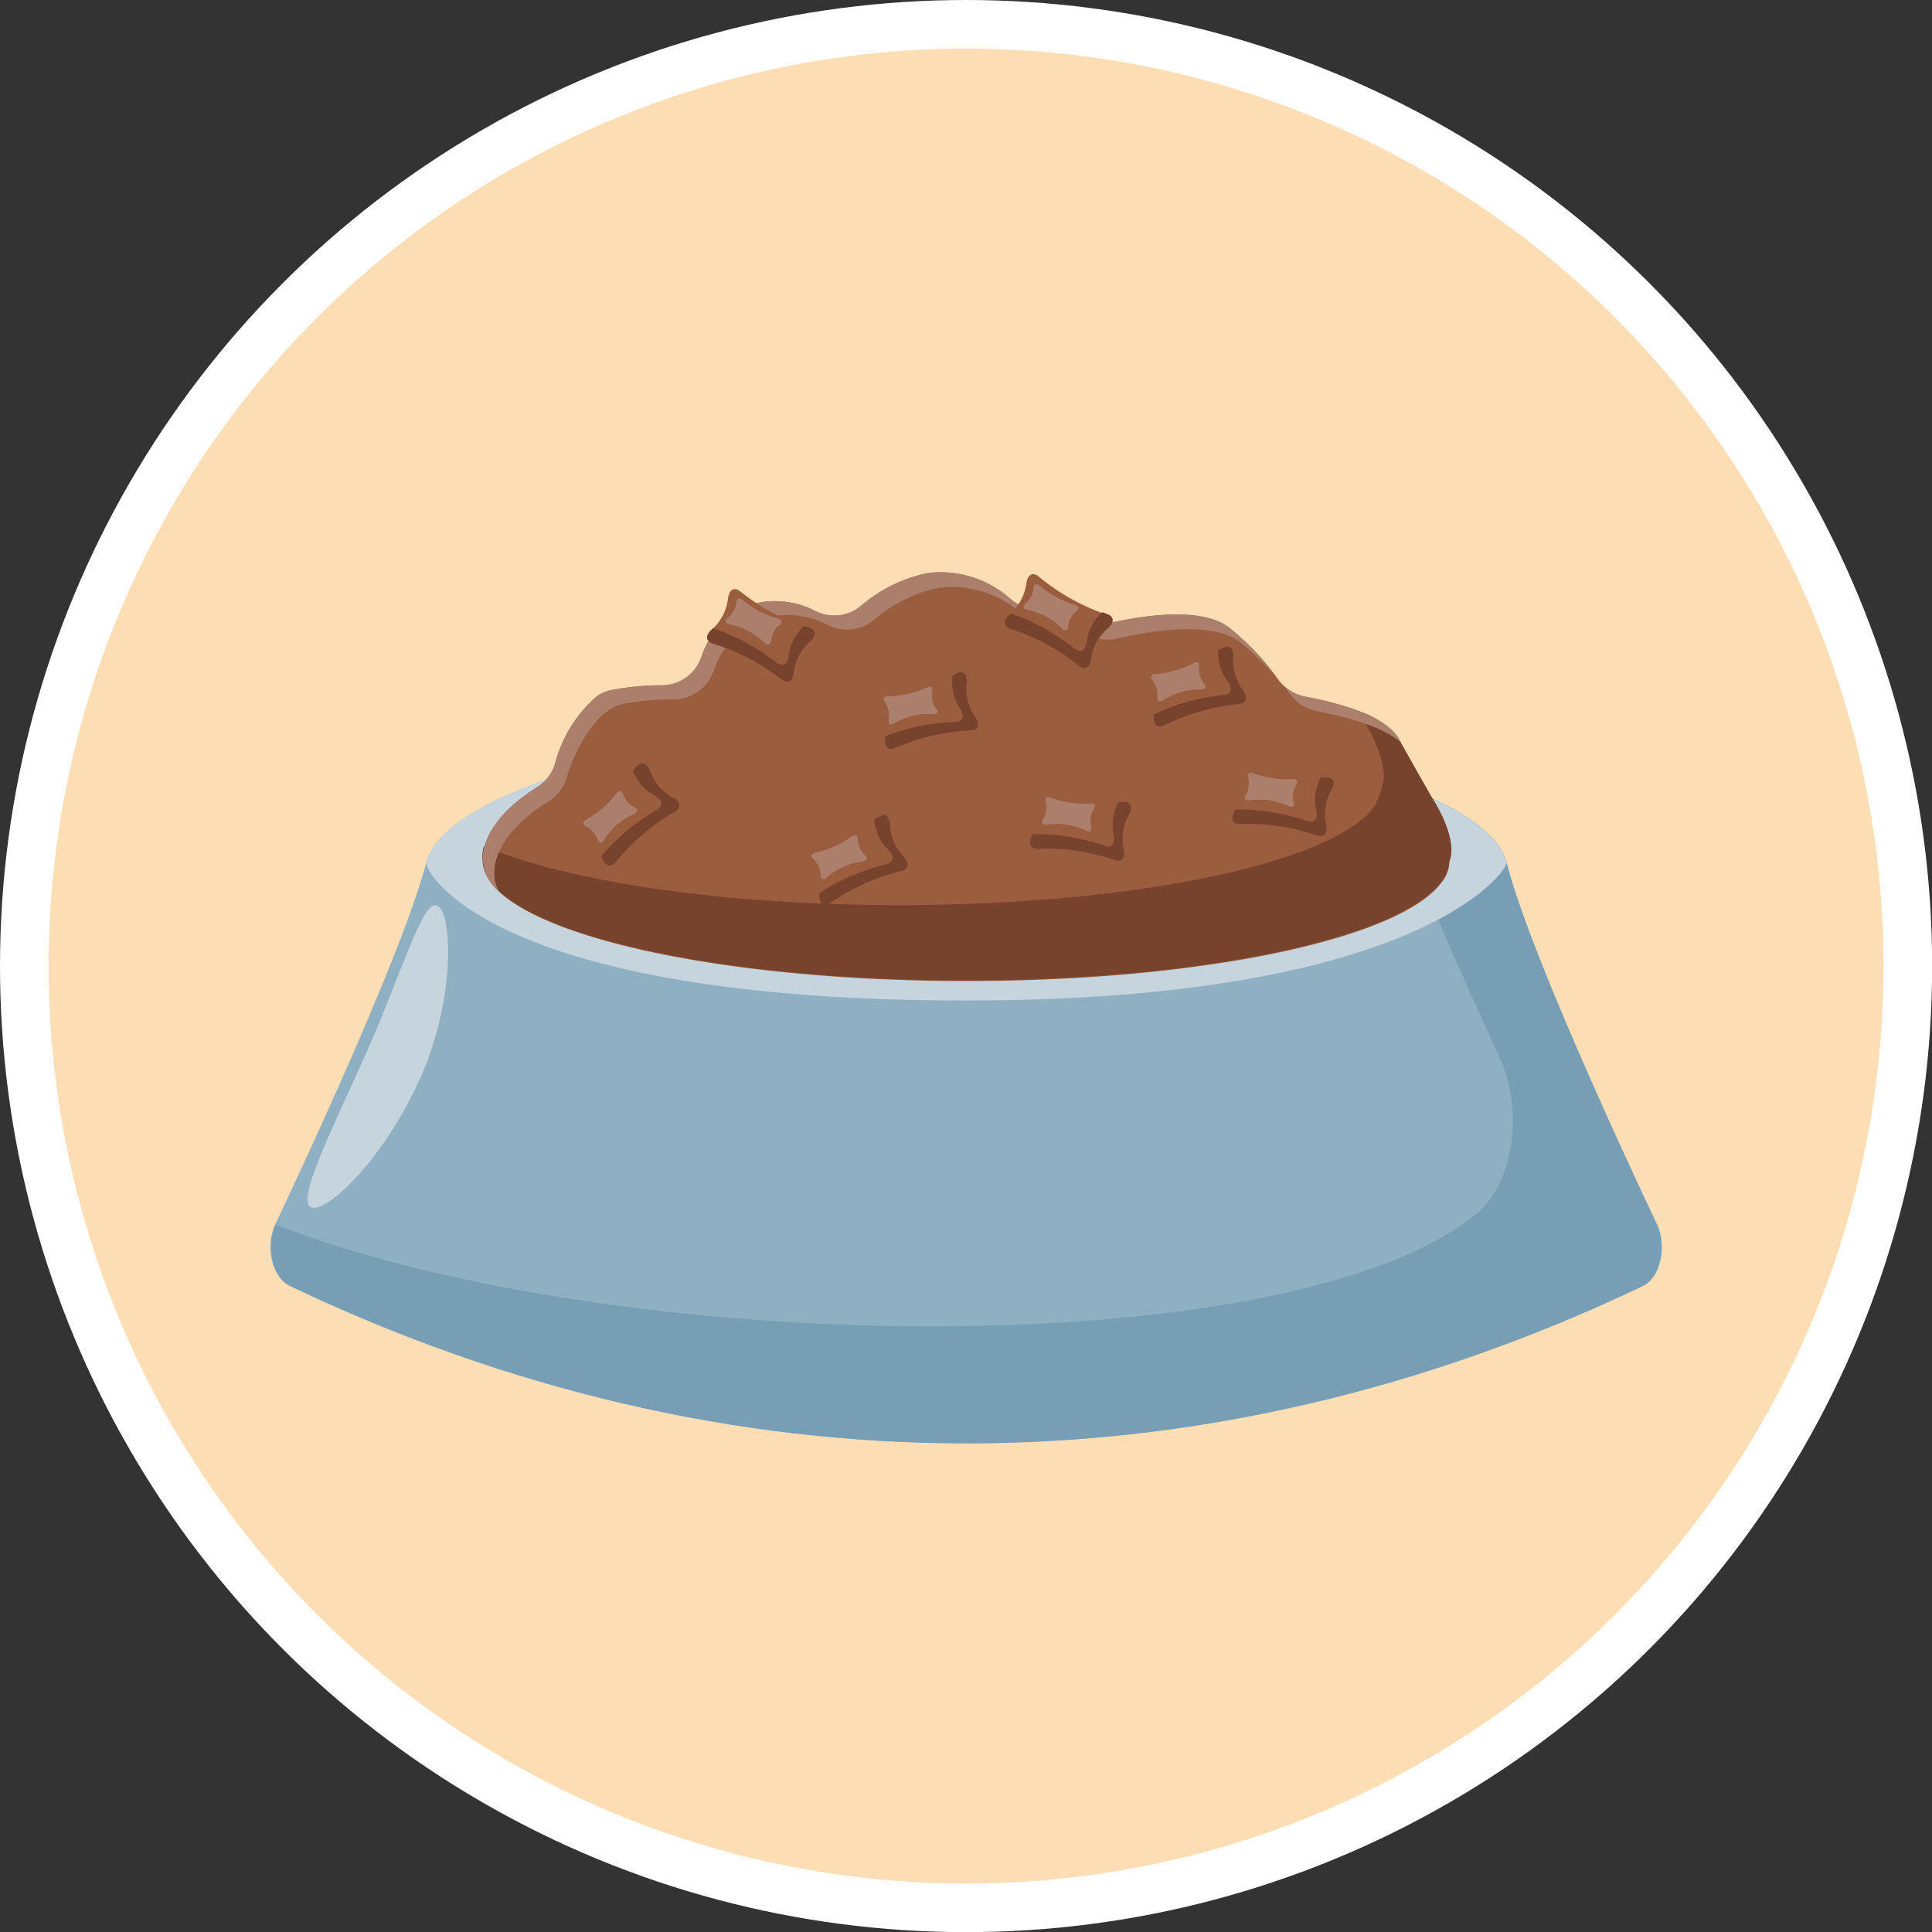 <svg xmlns="http://www.w3.org/2000/svg" viewBox="0 0 142.99 142.99"><rect x="0" y="0" width="142.99" height="142.99" fill="#333333" stroke="none"/><defs><style>.cls-1{fill:#fdddb3;stroke:#fff;stroke-miterlimit:10;stroke-width:3.6px;}.cls-2{fill:#8fb0c3;}.cls-3{fill:#779eb4;}.cls-4{fill:#c6d5dd;}.cls-5{fill:#9a5e3f;}.cls-6{fill:#77432d;}.cls-7{fill:#ac7f6d;}</style></defs><g id="Layer_1" data-name="Layer 1"><circle class="cls-1" cx="71.5" cy="71.5" r="69.7"/></g><g id="Layer_2" data-name="Layer 2"><path class="cls-2" d="M123.19,91.24S113.86,71.73,112,64.33C110.57,59,93.64,53.93,72,53.93S33.43,59,32.05,64.33c-1.91,7.4-11.24,26.91-11.24,26.91-.68,1.65-.14,3.82,1.1,4.42,32.58,15.55,67.6,15.55,100.18,0C123.33,95.06,123.87,92.89,123.19,91.24Z" transform="translate(-0.5 -0.5)"/><path class="cls-3" d="M123.19,91.24S113.86,71.73,112,64.33c-.58-2.23-3.9-4.42-9.17-6.21,1.9,5.76,6.17,15.25,8.67,20.68,1.83,4,1,9.44-1.89,11.68-14.11,11.13-63.4,10.48-88.7.66l-.05.1c-.68,1.65-.14,3.82,1.1,4.42,32.58,15.55,67.6,15.55,100.18,0C123.33,95.06,123.87,92.89,123.19,91.24Z" transform="translate(-0.5 -0.5)"/><path class="cls-4" d="M72,74.55c33.36,0,40.12-9.56,40-10.22C110.57,59,93.64,53.93,72,53.93S33.43,59,32.05,64.33C31.88,65,36.86,74.55,72,74.55Z" transform="translate(-0.5 -0.5)"/><ellipse class="cls-3" cx="71.5" cy="63.63" rx="35.77" ry="8.92"/><path class="cls-4" d="M31.52,80.47c-2.72,6-6.94,9.88-8,9.38s1.31-5.25,4-11.22S31.76,67,32.87,67.53,34.25,74.51,31.52,80.47Z" transform="translate(-0.5 -0.5)"/><path class="cls-5" d="M106.55,59.65l-.07-.11c-.2-.35-1.19-2.08-2.45-4.33-1-1.83-4.88-2.77-6.94-3.15a3.16,3.16,0,0,1-2-1.29A18.92,18.92,0,0,0,91.53,47c-2.12-1.72-6.89-.86-9.15-.33a3.16,3.16,0,0,1-2.25-.32,6.07,6.07,0,0,0-2.82-.76,3.2,3.2,0,0,1-2-.74,7.77,7.77,0,0,0-6.13-1.94,10.91,10.91,0,0,0-4.93,2.41,3.09,3.09,0,0,1-3.33.44,6.5,6.5,0,0,0-4.94-.49,6.28,6.28,0,0,0-3.56,3.83,3.09,3.09,0,0,1-2.95,2.12,20.26,20.26,0,0,0-3.55.32,3,3,0,0,0-1.28.52,9.93,9.93,0,0,0-3.07,5,3.15,3.15,0,0,1-1.33,1.71c-4.42,2.77-4,5.42-4,5.42,0,4.93,16,8.92,35.77,8.92,17.51,0,32.08-3.13,35.17-7.28a2.56,2.56,0,0,0,.57-1.27,2.06,2.06,0,0,1,.05-.35C108.37,62.6,106.78,60,106.55,59.65Z" transform="translate(-0.5 -0.5)"/><path class="cls-6" d="M106.55,59.65l-.07-.11c-.2-.35-1.19-2.08-2.45-4.33a5.81,5.81,0,0,0-3-2.08l.49.86a.61.61,0,0,0,.07.1c.22.36,1.7,2.92,1.23,4.5a6.09,6.09,0,0,1-.62,1.63c-3.08,4.14-17.65,7.27-35.16,7.27-13.06,0-24.49-1.74-30.73-4.35a2.5,2.5,0,0,0-.09,1c0,4.93,16,8.92,35.77,8.92,17.51,0,32.08-3.13,35.17-7.28a2.56,2.56,0,0,0,.57-1.27,2.06,2.06,0,0,1,.05-.35C108.37,62.6,106.78,60,106.55,59.65Z" transform="translate(-0.5 -0.5)"/><path class="cls-7" d="M96,51.87a3.16,3.16,0,0,0,2,1.28c1.71.32,4.68,1,6.21,2.32l-.15-.26c-1-1.83-4.88-2.77-6.94-3.15a3.27,3.27,0,0,1-1.59-.81C95.67,51.47,95.83,51.68,96,51.87Z" transform="translate(-0.5 -0.5)"/><path class="cls-7" d="M37.1,65.23s-.45-2.65,4-5.42a3.09,3.09,0,0,0,1.32-1.71c.44-1.4,1.38-3.75,3.08-5a3.1,3.1,0,0,1,1.27-.53,20.62,20.62,0,0,1,3.55-.31,3.14,3.14,0,0,0,3-2.12,6.24,6.24,0,0,1,3.55-3.83,6.49,6.49,0,0,1,5,.49,3.08,3.08,0,0,0,3.32-.44A10.9,10.9,0,0,1,70,44a7.74,7.74,0,0,1,6.13,1.94,3.2,3.2,0,0,0,2,.74,6,6,0,0,1,2.82.76,3.2,3.2,0,0,0,2.25.32c2.25-.53,7-1.39,9.15.32a18.86,18.86,0,0,1,2.46,2.41A18.68,18.68,0,0,0,91.53,47c-2.12-1.72-6.89-.86-9.15-.33a3.16,3.16,0,0,1-2.25-.32,6.07,6.07,0,0,0-2.82-.76,3.2,3.2,0,0,1-2-.74,7.77,7.77,0,0,0-6.13-1.94,10.91,10.91,0,0,0-4.93,2.41,3.09,3.09,0,0,1-3.33.44,6.5,6.5,0,0,0-4.94-.49,6.28,6.28,0,0,0-3.56,3.83,3.09,3.09,0,0,1-2.95,2.12,20.26,20.26,0,0,0-3.55.32,3,3,0,0,0-1.28.52,9.93,9.93,0,0,0-3.07,5,3.15,3.15,0,0,1-1.33,1.71c-4.42,2.77-4,5.42-4,5.42a3.23,3.23,0,0,0,1.19,2.29A2.5,2.5,0,0,1,37.1,65.23Z" transform="translate(-0.5 -0.5)"/><path class="cls-5" d="M92.21,52.63a15.91,15.91,0,0,0-5.56,1.58c-.51.24-.78-.05-.76-.63A3.61,3.61,0,0,0,85.14,51c-.32-.48-.24-.88.32-.95A15.79,15.79,0,0,0,91,48.44c.51-.23.78.06.77.64a3.62,3.62,0,0,0,.74,2.6C92.84,52.17,92.76,52.56,92.21,52.63Z" transform="translate(-0.5 -0.5)"/><path class="cls-7" d="M89.44,51.54a4.82,4.82,0,0,0-2.91.83c-.27.11-.41,0-.38-.26a1.78,1.78,0,0,0-.37-1.3c-.16-.2-.11-.38.18-.42a7.13,7.13,0,0,0,2.91-.83c.27-.12.4,0,.38.26a1.71,1.71,0,0,0,.37,1.29C89.78,51.32,89.72,51.49,89.44,51.54Z" transform="translate(-0.5 -0.5)"/><path class="cls-6" d="M91.78,49.08c0-.58-.26-.87-.77-.64l-.35.16A3.58,3.58,0,0,0,91.41,51c.32.48.24.87-.31.94a15.64,15.64,0,0,0-5.21,1.43v.19c0,.58.25.87.76.63a15.91,15.91,0,0,1,5.56-1.58c.55-.07.63-.46.31-1A3.62,3.62,0,0,1,91.78,49.08Z" transform="translate(-0.5 -0.5)"/><path class="cls-5" d="M58.37,50.81a15.89,15.89,0,0,0-5.12-2.68c-.53-.19-.53-.59-.11-1a3.63,3.63,0,0,0,1.25-2.4c.1-.58.43-.81.88-.47A16,16,0,0,0,60.39,47c.53.18.53.58.11,1a3.68,3.68,0,0,0-1.26,2.4C59.14,50.91,58.82,51.14,58.37,50.81Z" transform="translate(-0.5 -0.5)"/><path class="cls-7" d="M57.11,48.11a4.85,4.85,0,0,0-2.68-1.41c-.27-.1-.29-.28-.09-.45A1.69,1.69,0,0,0,55,45.06c0-.26.19-.35.43-.18a6.88,6.88,0,0,0,2.68,1.4c.27.11.29.29.09.45a1.71,1.71,0,0,0-.62,1.2C57.51,48.18,57.35,48.27,57.11,48.11Z" transform="translate(-0.5 -0.5)"/><path class="cls-6" d="M60.5,47.94c.42-.41.42-.81-.11-1L60,46.82a3.56,3.56,0,0,0-1.13,2.27c-.1.58-.43.8-.88.47A15.39,15.39,0,0,0,53.26,47l-.12.13c-.42.4-.42.8.11,1a15.89,15.89,0,0,1,5.12,2.68c.45.33.77.1.87-.47A3.68,3.68,0,0,1,60.5,47.94Z" transform="translate(-0.5 -0.5)"/><path class="cls-5" d="M67.31,64.94A15.75,15.75,0,0,0,62,67.3c-.47.31-.78.06-.85-.52a3.57,3.57,0,0,0-1.11-2.47c-.39-.43-.36-.83.17-1A15.88,15.88,0,0,0,65.52,61c.48-.3.79-.06.85.52A3.7,3.7,0,0,0,67.48,64C67.87,64.39,67.85,64.79,67.31,64.94Z" transform="translate(-0.5 -0.5)"/><path class="cls-7" d="M64.41,64.25a4.89,4.89,0,0,0-2.76,1.24c-.25.15-.4.05-.41-.2a1.78,1.78,0,0,0-.55-1.23c-.19-.18-.16-.36.12-.44a7.29,7.29,0,0,0,2.76-1.24c.25-.16.4-.06.41.2a1.7,1.7,0,0,0,.55,1.23C64.72,64,64.69,64.17,64.41,64.25Z" transform="translate(-0.5 -0.5)"/><path class="cls-6" d="M66.37,61.48c-.06-.58-.37-.82-.85-.52l-.32.21a3.58,3.58,0,0,0,1.09,2.29c.39.43.37.83-.17,1a15.46,15.46,0,0,0-5,2.16,1.1,1.1,0,0,1,0,.18c.07.58.38.83.85.52a15.75,15.75,0,0,1,5.27-2.36c.54-.15.56-.55.17-1A3.7,3.7,0,0,1,66.37,61.48Z" transform="translate(-0.5 -0.5)"/><path class="cls-5" d="M72.31,54.6a16,16,0,0,0-5.63,1.3c-.52.21-.78-.1-.73-.68a3.69,3.69,0,0,0-.61-2.64c-.3-.5-.2-.88.36-.93a15.83,15.83,0,0,0,5.63-1.29c.52-.21.78.09.73.67a3.61,3.61,0,0,0,.61,2.65C73,54.18,72.86,54.56,72.31,54.6Z" transform="translate(-0.5 -0.5)"/><path class="cls-7" d="M69.59,53.37a4.86,4.86,0,0,0-2.94.68c-.28.1-.41,0-.37-.28a1.77,1.77,0,0,0-.3-1.32c-.15-.21-.09-.38.2-.41a7,7,0,0,0,2.95-.68c.28-.1.41,0,.37.28A1.73,1.73,0,0,0,69.8,53C70,53.17,69.89,53.34,69.59,53.37Z" transform="translate(-0.5 -0.5)"/><path class="cls-6" d="M72.06,51c0-.58-.21-.88-.73-.67L71,50.5A3.6,3.6,0,0,0,71.59,53c.3.5.2.89-.36.93A15.71,15.71,0,0,0,66,55a1.09,1.09,0,0,0,0,.18c0,.58.21.89.73.68a16,16,0,0,1,5.63-1.3c.55,0,.65-.42.36-.92A3.61,3.61,0,0,1,72.06,51Z" transform="translate(-0.5 -0.5)"/><path class="cls-5" d="M98,62.34a15.82,15.82,0,0,0-5.71-.86c-.56,0-.69-.37-.43-.89a3.71,3.71,0,0,0,.4-2.69c-.1-.57.14-.89.67-.73a15.69,15.69,0,0,0,5.72.86c.56,0,.69.37.43.89a3.61,3.61,0,0,0-.4,2.69C98.76,62.18,98.53,62.5,98,62.34Z" transform="translate(-0.5 -0.5)"/><path class="cls-7" d="M95.92,60.19a5,5,0,0,0-3-.44c-.29,0-.37-.17-.24-.4a1.72,1.72,0,0,0,.2-1.33c-.06-.25.06-.38.34-.3a7.32,7.32,0,0,0,3,.44c.29,0,.36.17.23.4a1.72,1.72,0,0,0-.2,1.33C96.32,60.14,96.2,60.27,95.92,60.19Z" transform="translate(-0.5 -0.5)"/><path class="cls-6" d="M99.07,58.92c.26-.52.13-.89-.43-.89h-.38a3.54,3.54,0,0,0-.33,2.51c.1.58-.14.9-.67.73a15.59,15.59,0,0,0-5.33-.85l-.08.17c-.26.52-.13.89.43.89a15.82,15.82,0,0,1,5.71.86c.54.16.77-.16.68-.73A3.61,3.61,0,0,1,99.07,58.92Z" transform="translate(-0.5 -0.5)"/><path class="cls-5" d="M83,64.16a15.9,15.9,0,0,0-5.72-.85c-.56,0-.69-.38-.43-.9a3.59,3.59,0,0,0,.4-2.68c-.1-.57.14-.9.67-.73a15.9,15.9,0,0,0,5.72.85c.56,0,.69.38.43.9a3.59,3.59,0,0,0-.4,2.68C83.78,64,83.54,64.33,83,64.16Z" transform="translate(-0.5 -0.5)"/><path class="cls-7" d="M80.93,62a4.91,4.91,0,0,0-3-.45c-.29,0-.36-.17-.24-.39a1.73,1.73,0,0,0,.2-1.33c-.05-.25.06-.39.34-.31a7.16,7.16,0,0,0,3,.45c.29,0,.36.17.23.39a1.68,1.68,0,0,0-.19,1.33C81.33,62,81.22,62.1,80.93,62Z" transform="translate(-0.5 -0.5)"/><path class="cls-6" d="M84.08,60.75c.26-.52.13-.9-.43-.9h-.38a3.62,3.62,0,0,0-.33,2.52c.1.57-.13.89-.67.73a15.61,15.61,0,0,0-5.33-.86l-.08.17c-.26.52-.13.9.43.9a15.9,15.9,0,0,1,5.72.85c.53.17.77-.16.67-.73A3.59,3.59,0,0,1,84.08,60.75Z" transform="translate(-0.5 -0.5)"/><path class="cls-5" d="M80.36,49.78A15.65,15.65,0,0,0,75.28,47c-.53-.19-.52-.59-.1-1a3.68,3.68,0,0,0,1.29-2.39c.11-.57.44-.79.88-.46A15.91,15.91,0,0,0,82.44,46c.52.19.52.59.1,1a3.61,3.61,0,0,0-1.29,2.38C81.14,49.9,80.81,50.12,80.36,49.78Z" transform="translate(-0.5 -0.5)"/><path class="cls-7" d="M79.15,47.06a4.92,4.92,0,0,0-2.67-1.43c-.27-.11-.28-.29-.09-.46A1.67,1.67,0,0,0,77,44c0-.26.19-.34.43-.17a7.15,7.15,0,0,0,2.66,1.44c.27.1.29.28.09.45a1.71,1.71,0,0,0-.64,1.18C79.54,47.15,79.38,47.23,79.15,47.06Z" transform="translate(-0.5 -0.5)"/><path class="cls-6" d="M82.54,46.94c.42-.4.42-.8-.1-1l-.36-.13a3.52,3.52,0,0,0-1.16,2.25c-.11.58-.44.8-.88.46a15.66,15.66,0,0,0-4.73-2.61l-.13.13c-.42.4-.43.8.1,1a15.65,15.65,0,0,1,5.08,2.74c.45.34.78.12.89-.46A3.61,3.61,0,0,1,82.54,46.94Z" transform="translate(-0.5 -0.5)"/><path class="cls-5" d="M50.46,60.56a15.84,15.84,0,0,0-4.4,3.75c-.36.43-.73.28-1-.26A3.58,3.58,0,0,0,43.34,62c-.49-.31-.58-.7-.11-1a15.84,15.84,0,0,0,4.4-3.75c.36-.43.73-.28,1,.26a3.65,3.65,0,0,0,1.76,2.06C50.84,59.88,50.93,60.26,50.46,60.56Z" transform="translate(-0.5 -0.5)"/><path class="cls-7" d="M47.48,60.72a4.92,4.92,0,0,0-2.3,2c-.2.22-.37.17-.45-.08a1.74,1.74,0,0,0-.88-1c-.22-.12-.25-.3,0-.46a7.07,7.07,0,0,0,2.3-2c.19-.21.37-.16.45.08a1.7,1.7,0,0,0,.88,1C47.7,60.38,47.73,60.56,47.48,60.72Z" transform="translate(-0.5 -0.5)"/><path class="cls-6" d="M48.59,57.51c-.23-.54-.6-.69-1-.26l-.25.28a3.57,3.57,0,0,0,1.68,1.9c.5.3.59.69.11,1A15.55,15.55,0,0,0,45,63.88c0,.06,0,.11.07.17.23.54.6.69,1,.26a15.84,15.84,0,0,1,4.4-3.75c.47-.3.38-.68-.11-1A3.65,3.65,0,0,1,48.59,57.51Z" transform="translate(-0.5 -0.5)"/></g></svg>